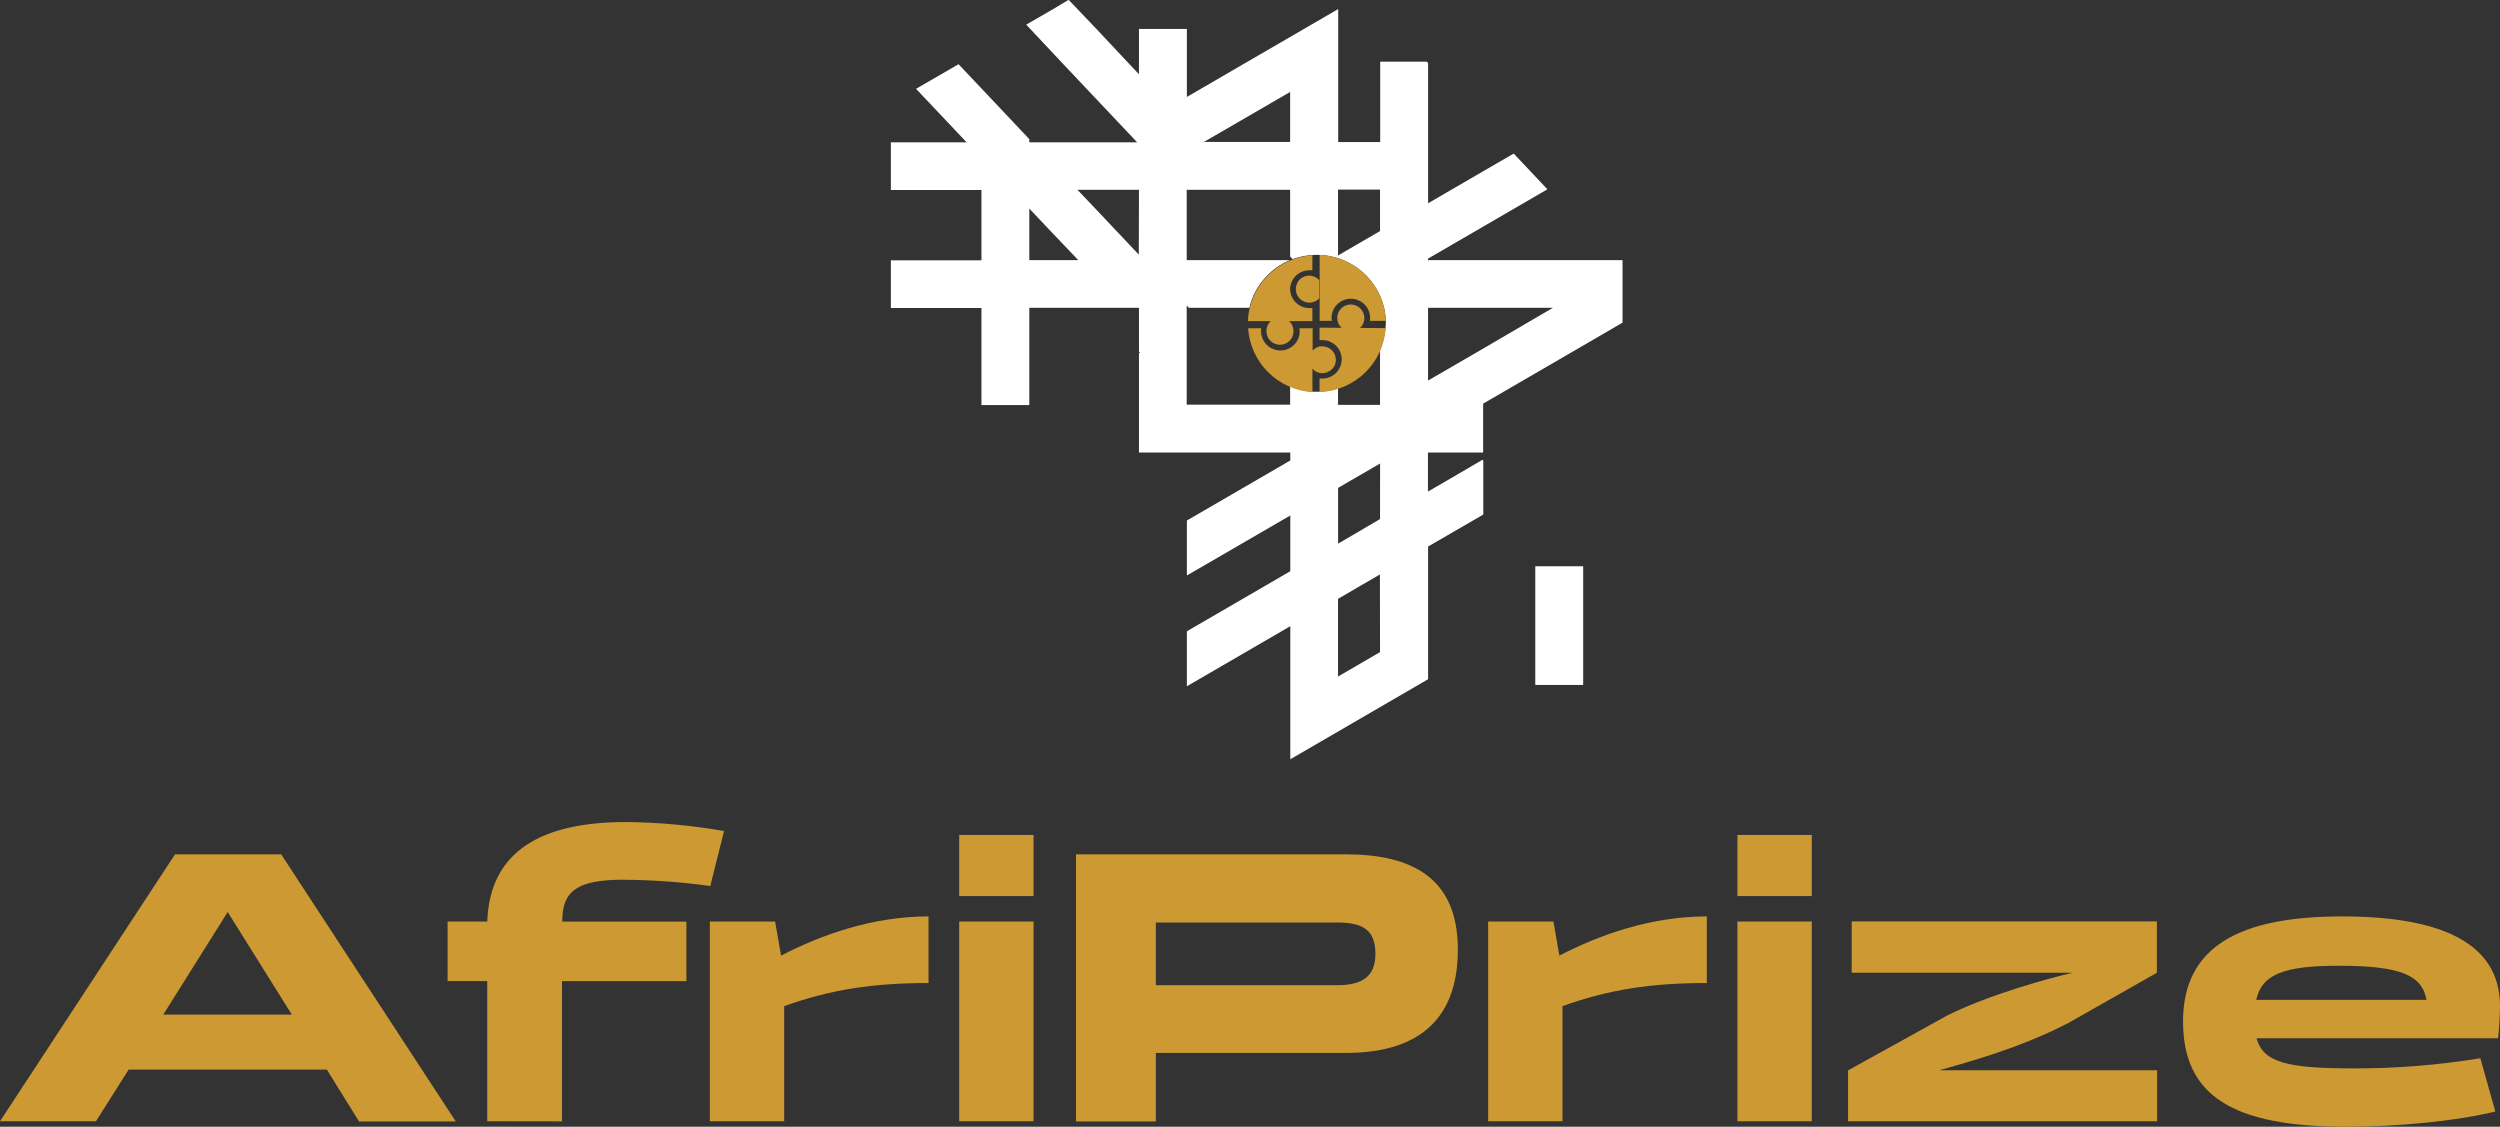 <svg width="142" height="64" viewBox="0 0 142 64" fill="none" xmlns="http://www.w3.org/2000/svg">
<rect x="0" y="0" width="142" height="64" fill="#333333" stroke="none"/>
<path d="M81.107 14.774V14.693L84.242 12.872L87.843 10.781L87.891 10.749L85.978 8.723L84.248 9.725L82.448 10.771L81.116 11.546V3.584L81.038 3.503H78.395V8.071H76.01V0.515L74.069 1.642L73.289 2.095L70.862 3.503L67.414 5.507V1.642H64.693V4.215L64.019 3.503L62.264 1.63L60.696 -0.012L59.938 0.446L58.464 1.299L58.289 1.402L58.464 1.586L58.517 1.642L60.276 3.516L64.022 7.481L64.59 8.083H58.464V7.902L55.746 5.023L54.445 3.647L52.032 5.045L54.903 8.083H50.602V10.793H55.746V14.786H50.602V17.496H55.746V23.007H58.464V17.484H64.693V19.966L64.762 20.041H64.693V25.704H73.289V26.154L72.452 26.641L71.511 27.187L67.414 29.566V32.688L73.289 29.279V32.445L67.414 35.857V38.98L73.289 35.567V43.126L76.01 41.546L78.395 40.16L81.116 38.58V31.043L84.251 29.226V26.166L84.204 26.116L82.561 27.078L81.107 27.921V25.704H84.242V22.926L89.216 20.038L92.16 18.327V14.774H81.107ZM58.464 14.774V11.845L59.677 13.129L61.245 14.774H58.464ZM64.684 14.462L62.091 11.717L61.198 10.781H64.693L64.684 14.462ZM76 10.771H78.386V13.125L76 14.511V10.771ZM68.386 8.061L73.279 5.223V8.061H68.386L68.348 8.086L68.326 8.061H68.386ZM78.386 37.041L76 38.427V34.015L77.254 33.282L78.195 32.738L78.379 32.629L78.386 37.041ZM78.386 29.482L76.292 30.712L76.003 30.878V27.712L76.771 27.265L78.389 26.329L78.386 29.482ZM78.643 18.982C78.593 19.289 78.507 19.589 78.386 19.875V22.997H76V22.061C75.11 22.351 74.144 22.314 73.279 21.955V22.985H67.405V17.353L67.527 17.484H70.975C70.975 17.465 70.975 17.446 70.975 17.431C71.127 16.815 71.43 16.247 71.856 15.776C72.245 15.341 72.727 14.999 73.267 14.774H67.405V10.781H73.279V14.568L73.42 14.718C73.739 14.6 74.072 14.526 74.411 14.496C74.536 14.496 74.668 14.474 74.799 14.474C75.153 14.474 75.506 14.522 75.847 14.618L76.016 14.668C76.113 14.699 76.207 14.733 76.301 14.774C77.09 15.098 77.751 15.67 78.182 16.404C78.269 16.549 78.346 16.7 78.411 16.856C78.496 17.058 78.566 17.267 78.618 17.481C78.685 17.771 78.718 18.069 78.718 18.367C78.709 18.577 78.684 18.786 78.643 18.992V18.982ZM84.238 19.803L83.809 20.053L81.113 21.614V17.484H88.204L84.238 19.803Z" fill="white"/>
<path d="M75.63 18.061C75.63 17.772 75.746 17.494 75.951 17.289C76.157 17.084 76.436 16.969 76.727 16.969C77.018 16.969 77.297 17.084 77.503 17.289C77.709 17.494 77.824 17.772 77.824 18.061C77.824 18.117 77.819 18.172 77.809 18.227H78.718C78.679 17.245 78.27 16.315 77.573 15.62C76.876 14.926 75.941 14.519 74.956 14.48V18.227H75.649C75.638 18.172 75.632 18.117 75.63 18.061Z" fill="#CC9933"/>
<path d="M75.878 20.428C75.879 20.555 75.848 20.681 75.787 20.793C75.721 20.914 75.623 21.016 75.504 21.087C75.385 21.157 75.249 21.195 75.11 21.196H75.038C74.847 21.177 74.671 21.087 74.546 20.943V21.365V22.276C73.598 22.215 72.705 21.813 72.033 21.145C71.361 20.477 70.955 19.589 70.891 18.645H71.63C71.626 18.701 71.626 18.758 71.63 18.814C71.63 19.104 71.746 19.382 71.952 19.587C72.158 19.791 72.437 19.907 72.728 19.907C73.019 19.907 73.298 19.791 73.503 19.587C73.709 19.382 73.825 19.104 73.825 18.814C73.824 18.757 73.819 18.701 73.809 18.645H74.558V19.491V19.913C74.666 19.79 74.812 19.706 74.972 19.672H75.047H75.129C75.327 19.678 75.516 19.76 75.656 19.9C75.795 20.041 75.875 20.23 75.878 20.428Z" fill="#CC9933"/>
<path d="M76.025 18.38C75.972 18.263 75.949 18.134 75.958 18.006C75.967 17.878 76.009 17.754 76.079 17.646C76.149 17.538 76.245 17.449 76.358 17.387C76.472 17.326 76.599 17.293 76.728 17.293C76.931 17.296 77.126 17.378 77.269 17.521C77.413 17.665 77.494 17.859 77.496 18.061C77.496 18.169 77.473 18.276 77.428 18.374C77.384 18.473 77.32 18.561 77.239 18.633H76.214C76.135 18.562 76.071 18.476 76.025 18.38Z" fill="#CC9933"/>
<path d="M78.712 18.636C78.645 19.597 78.225 20.5 77.53 21.172C76.836 21.843 75.917 22.235 74.95 22.273V21.502C75.003 21.507 75.057 21.507 75.11 21.502C75.401 21.502 75.68 21.387 75.886 21.182C76.092 20.977 76.207 20.699 76.207 20.409C76.207 20.119 76.092 19.841 75.886 19.637C75.68 19.432 75.401 19.317 75.11 19.317C75.057 19.312 75.003 19.312 74.95 19.317V18.611L78.712 18.636Z" fill="#CC9933"/>
<path d="M73.47 18.717C73.472 18.745 73.472 18.773 73.47 18.801C73.474 18.994 73.406 19.18 73.278 19.325C73.15 19.469 72.972 19.559 72.779 19.579C72.587 19.598 72.395 19.544 72.241 19.429C72.086 19.313 71.981 19.144 71.947 18.954C71.937 18.904 71.932 18.853 71.931 18.801C71.931 18.693 71.954 18.587 71.998 18.488C72.043 18.39 72.107 18.302 72.188 18.23H73.213C73.334 18.335 73.418 18.476 73.451 18.633C73.453 18.66 73.453 18.687 73.451 18.714L73.47 18.717Z" fill="#CC9933"/>
<path d="M73.279 16.407C73.279 16.697 73.395 16.974 73.6 17.179C73.806 17.384 74.085 17.499 74.376 17.499C74.432 17.504 74.487 17.504 74.543 17.499V18.242H70.878C70.917 17.278 71.313 16.361 71.989 15.67C72.666 14.978 73.575 14.56 74.543 14.496V15.351C74.487 15.348 74.432 15.348 74.376 15.351C74.092 15.351 73.818 15.461 73.614 15.658C73.409 15.855 73.289 16.123 73.279 16.407Z" fill="#CC9933"/>
<path d="M73.699 16.057C73.635 16.174 73.602 16.305 73.605 16.439C73.607 16.572 73.644 16.702 73.713 16.817C73.781 16.931 73.878 17.026 73.995 17.091C74.111 17.157 74.243 17.191 74.377 17.19H74.449C74.636 17.168 74.81 17.08 74.938 16.941V15.92C74.856 15.826 74.753 15.754 74.637 15.709C74.521 15.664 74.396 15.648 74.273 15.662C74.149 15.676 74.031 15.72 73.928 15.79C73.826 15.86 73.742 15.954 73.684 16.063L73.699 16.057Z" fill="#CC9933"/>
<path d="M89.925 32.164H87.204V38.905H89.925V32.164Z" fill="white"/>
<path d="M18.564 60.753H7.307L5.451 63.688H0L9.94 48.527H15.972L25.89 63.7H20.395L18.564 60.753ZM16.577 57.631L12.934 51.802L9.273 57.631H16.577Z" fill="#CC9933"/>
<path d="M27.677 63.688V55.723H25.423V52.342H27.677C27.812 48.361 30.737 46.691 35.564 46.691C37.429 46.71 39.289 46.881 41.126 47.203L40.345 50.325C38.702 50.099 37.045 49.98 35.386 49.969C32.815 49.969 31.937 50.594 31.937 52.305V52.348H38.988V55.73H31.922V63.694L27.677 63.688Z" fill="#CC9933"/>
<path d="M40.32 52.342H44.028L44.364 54.278C46.687 53.076 49.589 52.052 52.74 52.052V55.836C49.545 55.836 47.157 56.214 44.542 57.147V63.688H40.32V52.342Z" fill="#CC9933"/>
<path d="M58.706 50.897H54.483V47.425H58.706V50.897ZM54.483 52.342H58.706V63.688H54.483V52.342Z" fill="#CC9933"/>
<path d="M61.116 48.527H76.442C80.204 48.527 82.806 49.863 82.806 53.934C82.806 58.227 80.195 59.807 76.442 59.807H65.652V63.7H61.116V48.527ZM65.652 52.398V55.961H75.928C77.379 55.961 78.123 55.47 78.123 54.178C78.123 52.801 77.386 52.398 75.928 52.398H65.652Z" fill="#CC9933"/>
<path d="M84.527 52.342H88.235L88.571 54.278C90.894 53.076 93.796 52.052 96.947 52.052V55.836C93.753 55.836 91.361 56.214 88.749 57.147V63.688H84.527V52.342Z" fill="#CC9933"/>
<path d="M102.909 50.897H98.686V47.425H102.909V50.897ZM98.686 52.342H102.909V63.688H98.686V52.342Z" fill="#CC9933"/>
<path d="M122.524 63.688H104.969V60.797L110.611 57.675C113.088 56.451 116.329 55.583 117.715 55.252H105.176V52.336H122.511V55.252L117.495 58.099C114.549 59.632 111.354 60.435 110.147 60.791H122.524V63.688Z" fill="#CC9933"/>
<path d="M140.884 60.107L141.734 63.132C139.611 63.666 136.217 64 133.289 64C126.812 64 123.997 62.242 123.997 58.015C123.997 53.788 127.169 52.052 133.022 52.052C138.448 52.052 142 53.453 142 57.147C142 57.681 141.934 58.683 141.89 58.973H128.173C128.555 60.375 129.985 60.684 133.668 60.684C136.085 60.692 138.499 60.498 140.884 60.107ZM128.151 56.791H137.825C137.577 55.436 136.461 54.855 132.865 54.855C129.737 54.855 128.486 55.324 128.151 56.791Z" fill="#CC9933"/>
</svg>
